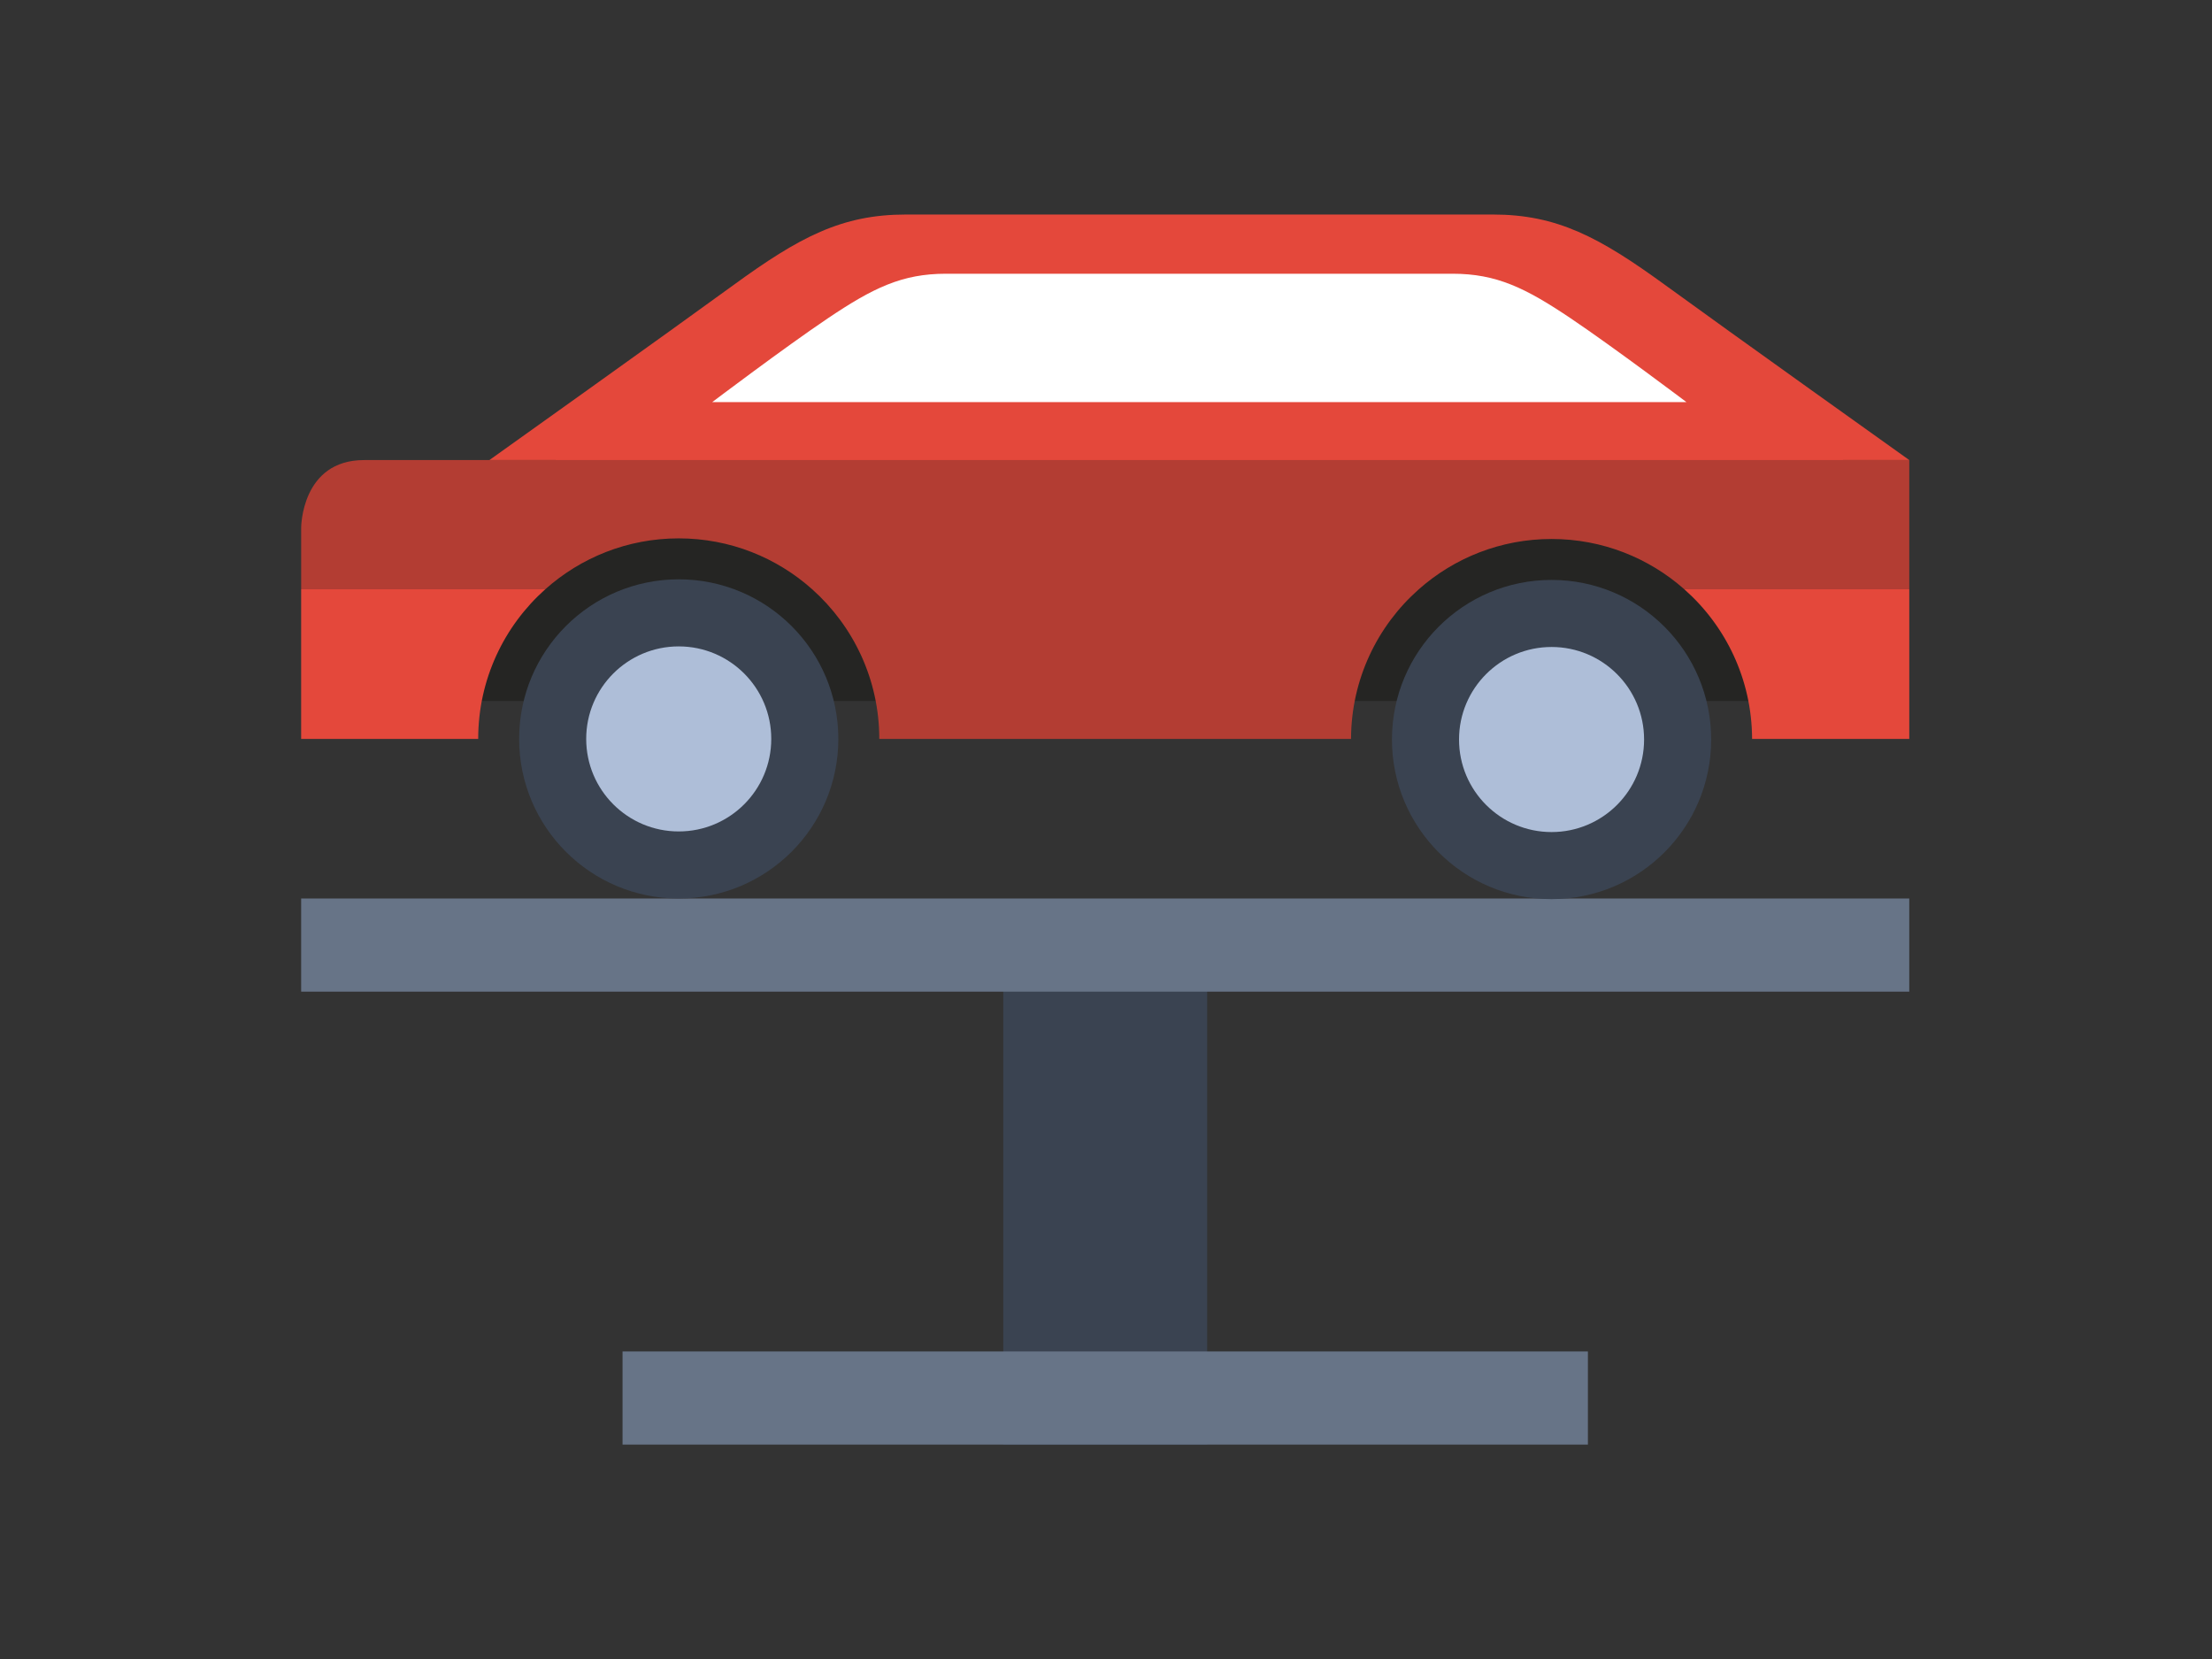 <?xml version="1.0" encoding="UTF-8"?>
<!DOCTYPE svg PUBLIC "-//W3C//DTD SVG 1.1//EN" "http://www.w3.org/Graphics/SVG/1.1/DTD/svg11.dtd">
<!-- Creator: CorelDRAW -->
<svg xmlns="http://www.w3.org/2000/svg" xml:space="preserve" width="200mm" height="150mm" version="1.1" style="shape-rendering:geometricPrecision; text-rendering:geometricPrecision; image-rendering:optimizeQuality; fill-rule:evenodd; clip-rule:evenodd"
viewBox="0 0 20000 15000"
 xmlns:xlink="http://www.w3.org/1999/xlink"
 xmlns:xodm="http://www.corel.com/coreldraw/odm/2003">
 <rect x="0" y="0" width="20000" height="15000" fill="#333333" stroke="none"/>
 <defs>
  <style type="text/css">
   <![CDATA[
    .fil2 {fill:#252523}
    .fil0 {fill:#3A4351}
    .fil1 {fill:#677487}
    .fil5 {fill:#AEBED8}
    .fil6 {fill:#B33D33}
    .fil3 {fill:#E4483B}
    .fil4 {fill:white}
   ]]>
  </style>
 </defs>
 <g id="Слой_x0020_1">
  <g id="_105553987781088">
   <polygon class="fil0" points="10914.77,13061.43 9070.96,13061.43 9070.96,8237.46 10914.77,8237.46 "/>
   <polygon class="fil1" points="17262.81,8966.05 2722.92,8966.05 2722.92,8123.93 17262.81,8123.93 "/>
   <polygon class="fil1" points="14357.16,13061.43 5628.74,13061.43 5628.74,12219.2 14357.16,12219.2 "/>
   <polygon class="fil2" points="3542.75,6337.98 16503.13,6337.98 16503.13,4509.68 3542.75,4509.68 "/>
   <path class="fil0" d="M12585.46 6686.46c0,797.05 646,1443.05 1443.1,1443.05 796.89,0 1443.1,-646 1443.1,-1443.05 0,-796.99 -646.21,-1443.05 -1443.1,-1443.05 -797.1,0 -1443.1,646.11 -1443.1,1443.05z"/>
   <path class="fil0" d="M4693.86 6680.89c0,796.99 646,1443.1 1442.94,1443.1 796.88,-0.06 1443.1,-646.05 1443.1,-1443.1 0,-797 -646.22,-1442.83 -1443.1,-1442.83 -796.89,-0.05 -1442.94,645.89 -1442.94,1442.83z"/>
   <path class="fil3" d="M6630.92 2578.03c597.27,-434.86 979.62,-638.35 1559.3,-638.35l2653.81 -0.06 2653.75 0c579.51,0 961.87,203.61 1559.13,638.41 564.49,411.3 2205.9,1581.69 2205.9,1581.69l-6418.78 0.17 -6419.01 -0.17c0,0 1641.63,-1170.33 2205.9,-1581.69z"/>
   <path class="fil4" d="M14203.54 2879.42c-409.72,-275.61 -672.22,-404.48 -1069.81,-404.48l-1573.01 0 -693.2 0 -2314.56 0c-397.81,0 -660.31,128.87 -1070.03,404.53 -387.16,260.48 -1043.59,756.46 -1043.59,756.46l3960.27 0 444.42 0 4404.47 0c0,0 -657.58,-495.98 -1044.96,-756.51z"/>
   <path class="fil5" d="M14028.56 5849.75c-461.95,0 -836.6,374.65 -836.6,836.71 0,462.06 374.65,836.66 836.6,836.66 462.17,0 836.6,-374.6 836.6,-836.66 0,-462.06 -374.48,-836.66 -836.6,-836.71z"/>
   <path class="fil5" d="M6136.8 5844.45c-461.95,0 -836.61,374.6 -836.61,836.44 0,462.06 374.66,836.71 836.61,836.71 462.16,-0.06 836.6,-374.65 836.6,-836.71 0,-461.84 -374.49,-836.44 -836.6,-836.44z"/>
   <path class="fil3" d="M17262.81 6680.89l-1421.14 0c-1.69,-538.65 -238.4,-1021.91 -612.84,-1352.91l2033.98 0 0 1352.91z"/>
   <path class="fil6" d="M3292.22 4159.72l4657.9 0 4265.33 0 5047.36 0 0 1168.26 -2033.98 0c-319.74,-282.76 -739.85,-454.68 -1200.27,-454.68 -460.42,0 -880.57,171.92 -1200.27,454.68 -374.49,331 -611.31,814.31 -612.89,1352.91l-4265.28 0c0,-537.89 -234.58,-1020.92 -606.72,-1352.91 -320.45,-286.15 -743.13,-460.26 -1206.6,-460.26 -463.48,0 -885.94,174.11 -1206.67,460.26l-2207.21 0 0 -556.29c0,0 0,-611.97 569.3,-611.97z"/>
   <path class="fil3" d="M4930.13 5327.98c-372.14,331.99 -606.5,815.02 -606.5,1352.91l0.06 0 -1600.77 0 0 -1352.91 2207.21 0z"/>
  </g>
 </g>
</svg>
